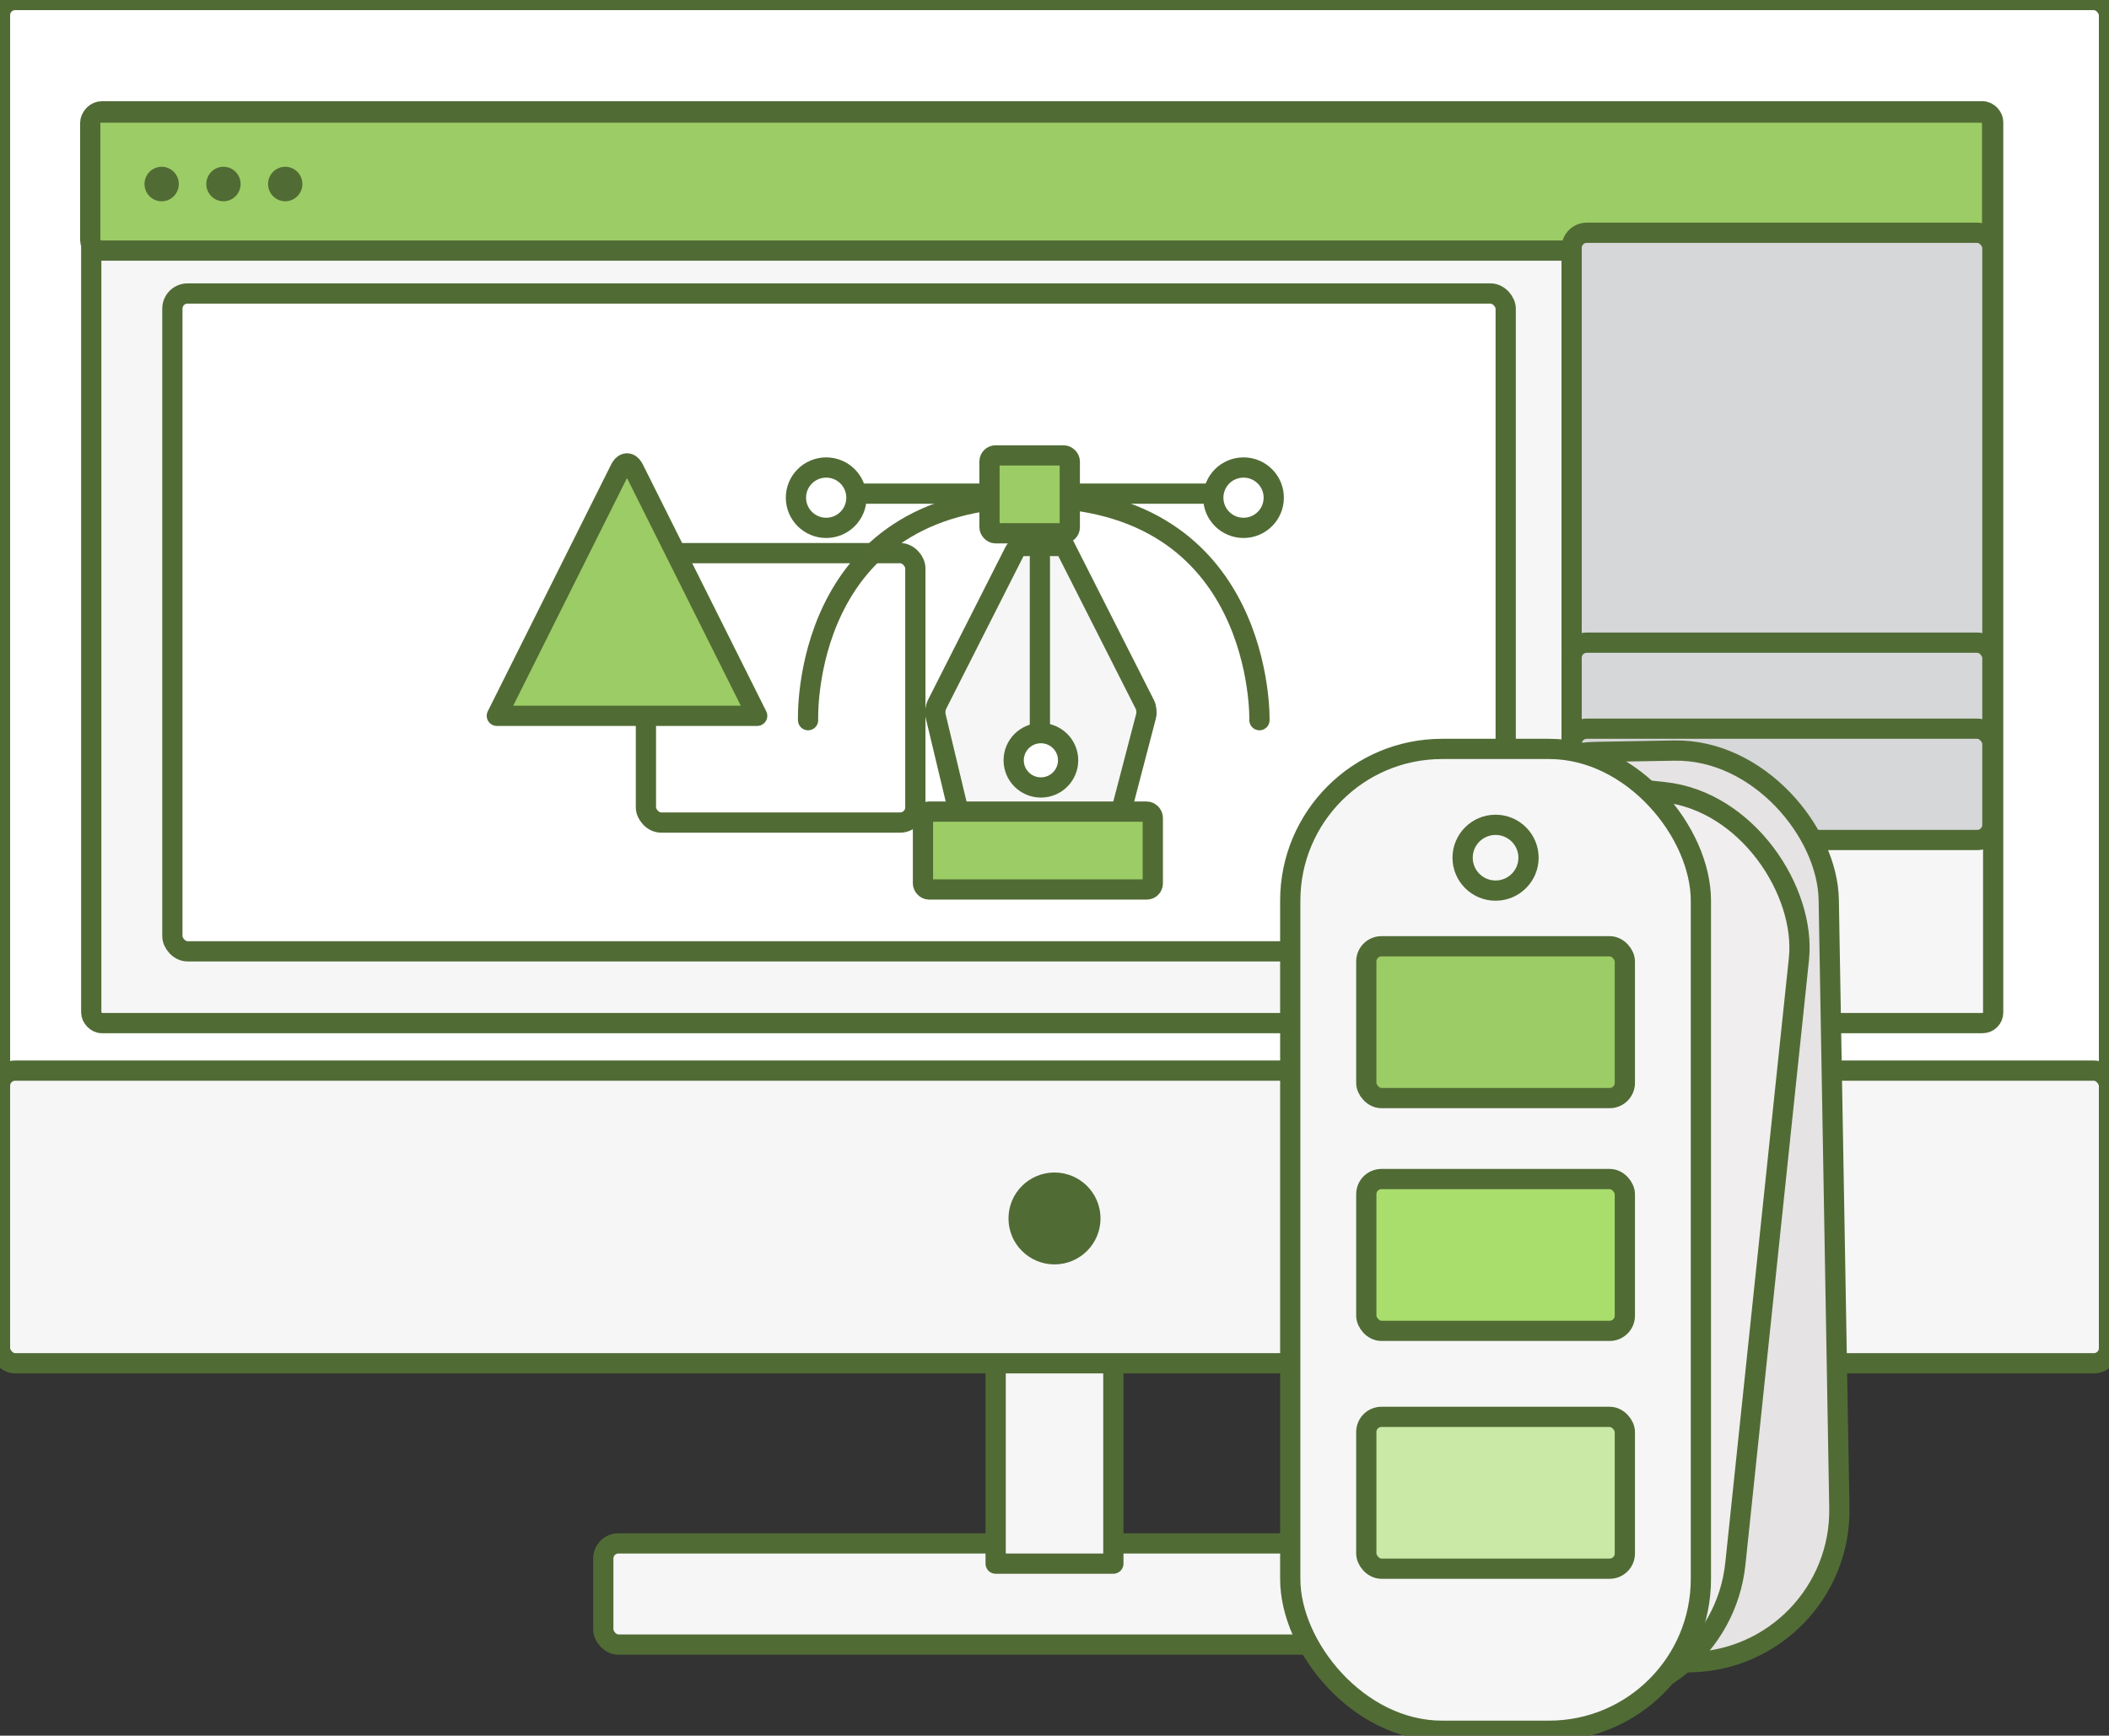 <?xml version="1.0" encoding="UTF-8" standalone="no"?>
<svg width="243px" height="200px" viewBox="0 0 243 200" version="1.1" xmlns="http://www.w3.org/2000/svg" xmlns:xlink="http://www.w3.org/1999/xlink">
    <rect x="0" y="0" width="243" height="200" fill="#333333" stroke="none"/>
    <!-- Generator: Sketch 3.6.1 (26313) - http://www.bohemiancoding.com/sketch -->
    <title>Group 3</title>
    <desc>Created with Sketch.</desc>
    <defs></defs>
    <g id="Page-1" stroke="none" stroke-width="1" fill="none" fill-rule="evenodd">
        <g id="UX-Hires-Overview" transform="translate(-686, -1608)">
            <g id="Group-23" transform="translate(96, 1513)">
                <g id="Group-22" transform="translate(590, 95)">
                    <g id="Group-3">
                        <g id="Group-2" transform="translate(69.512, 149.271)" stroke="#516B35" stroke-width="2.332" fill="#F6F6F6" stroke-linecap="round" stroke-linejoin="round">
                            <rect id="Rectangle-65" x="0" y="28.571" width="103.976" height="11.662" rx="1.749"></rect>
                            <rect id="Rectangle-59" x="45.207" y="0" width="13.562" height="30.904"></rect>
                        </g>
                        <rect id="Rectangle-57" stroke="#516B35" stroke-width="2.332" stroke-linecap="round" stroke-linejoin="round" fill="#FFFFFF" x="0" y="0" width="243" height="156.945" rx="1.749"></rect>
                        <rect id="Rectangle-57" stroke="#516B35" stroke-width="2.332" stroke-linecap="round" stroke-linejoin="round" fill="#F6F6F6" x="0" y="123.367" width="243" height="33.724" rx="1.749"></rect>
                        <ellipse id="Oval-22" stroke="#516B35" stroke-width="2.332" stroke-linecap="round" stroke-linejoin="round" fill="#516B35" cx="121.5" cy="140.401" rx="4.136" ry="4.129"></ellipse>
                        <rect id="Rectangle-54" stroke="#516B35" stroke-width="2.332" stroke-linecap="round" stroke-linejoin="round" fill="#F6F6F6" x="10.514" y="12.828" width="219.14" height="105.062" rx="1.224"></rect>
                        <rect id="Rectangle-54" stroke="#516B35" stroke-width="2.332" stroke-linecap="round" stroke-linejoin="round" fill="#9CCC65" x="10.396" y="12.971" width="219.14" height="15.901" rx="1.224"></rect>
                        <ellipse id="Oval-19" fill="#516B35" cx="18.627" cy="21.205" rx="1.977" ry="1.988"></ellipse>
                        <ellipse id="Oval-19-Copy" fill="#516B35" cx="25.746" cy="21.205" rx="1.977" ry="1.988"></ellipse>
                        <ellipse id="Oval-19-Copy-2" fill="#516B35" cx="32.864" cy="21.205" rx="1.977" ry="1.988"></ellipse>
                        <rect id="Rectangle-113" stroke="#516B35" stroke-width="2.332" stroke-linecap="round" stroke-linejoin="round" fill="#FFFFFF" x="19.861" y="33.819" width="153.627" height="75.802" rx="1.749"></rect>
                        <g id="Group-7" transform="translate(57.245, 52.478)" stroke-linecap="round" stroke-width="2.332">
                            <g id="Group-2" stroke="#516B35" stroke-linejoin="round">
                                <rect id="Rectangle-91" fill="#FFFFFF" x="17.178" y="11.258" width="31.043" height="31.045" rx="1.749"></rect>
                                <path d="M14.213,1.571 C14.647,0.703 15.347,0.698 15.784,1.571 L29.997,30.005 L0,30.005 L14.213,1.571 Z" id="Triangle-9" fill="#9CCC65"></path>
                            </g>
                            <g id="Group-5" transform="translate(34.464, 0)">
                                <path d="M1.398,30.507 C1.398,30.507 0.441,4.87 27.242,4.87 C54.043,4.87 53.405,30.507 53.405,30.507" id="Path-129" stroke="#526B35" stroke-linejoin="round"></path>
                                <g id="Group" stroke="#516B35">
                                    <path d="M3.484,4.401 L50.706,4.401" id="Path-130"></path>
                                    <ellipse id="Oval-16-Copy" stroke-linejoin="round" fill="#FFFFFF" cx="51.57" cy="4.87" rx="3.484" ry="3.478"></ellipse>
                                    <ellipse id="Oval-16" stroke-linejoin="round" fill="#FFFFFF" cx="3.484" cy="4.87" rx="3.484" ry="3.478"></ellipse>
                                    <rect id="Rectangle-53" stroke-linejoin="round" fill="#9CCC65" x="22.301" y="0" width="9.253" height="8.973" rx="0.7"></rect>
                                </g>
                                <g id="Group-4" transform="translate(14.635, 10.435)" stroke="#516B35">
                                    <path d="M10.552,0.629 C10.728,0.282 11.179,6.0109665e-09 11.571,5.55184164e-09 L16.313,0 L25.568,18.272 C25.744,18.619 25.808,19.203 25.71,19.58 L22.104,33.391 L4.765,33.391 L1.46,19.58 C1.37,19.205 1.44,18.619 1.616,18.272 L10.552,0.629 Z" id="Polygon-1" stroke-linejoin="round" fill="#F6F6F6"></path>
                                    <rect id="Rectangle-52" stroke-linejoin="round" fill="#9CCC65" x="0" y="30.609" width="26.482" height="8.973" rx="0.7"></rect>
                                    <path d="M13.473,1.391 L13.473,26.067" id="Path-131"></path>
                                    <ellipse id="Oval-16-Copy-2" stroke-linejoin="round" fill="#FFFFFF" cx="13.589" cy="24.696" rx="3.136" ry="3.13"></ellipse>
                                </g>
                            </g>
                        </g>
                        <rect id="Rectangle-98" stroke="#516B35" stroke-width="2.332" stroke-linecap="round" stroke-linejoin="round" fill="#D6D7D9" x="181.082" y="26.822" width="48.483" height="50.146" rx="1.749"></rect>
                        <rect id="Rectangle-98-Copy-5" stroke="#516B35" stroke-width="2.332" stroke-linecap="round" stroke-linejoin="round" fill="#D6D7D9" x="181.082" y="74.052" width="48.483" height="12.828" rx="1.749"></rect>
                        <rect id="Rectangle-98-Copy-5" stroke="#516B35" stroke-width="2.332" stroke-linecap="round" stroke-linejoin="round" fill="#D6D7D9" x="181.082" y="83.965" width="48.483" height="12.828" rx="1.749"></rect>
                        <g id="Group-21" transform="translate(141.653, 85.714)" stroke="#516B35" stroke-width="2.332" stroke-linecap="round" stroke-linejoin="round">
                            <rect id="Rectangle-114" fill="#E5E3E3" transform="translate(47.701, 53.378) rotate(-1) translate(-47.701, -53.378) " x="25.731" y="0.844" width="43.94" height="105.068" rx="17.493"></rect>
                            <rect id="Rectangle-114" fill="#F0EEEE" transform="translate(40.108, 57.337) rotate(6) translate(-40.108, -57.337) " x="18.138" y="4.803" width="43.94" height="105.068" rx="17.493"></rect>
                            <rect id="Rectangle-114" fill="#F6F6F6" x="7.01" y="0.583" width="47.315" height="113.137" rx="17.493"></rect>
                            <ellipse id="Oval-61" cx="30.667" cy="13.12" rx="3.797" ry="3.79"></ellipse>
                            <rect id="Rectangle-115" fill="#9CCC65" x="15.772" y="23.324" width="29.791" height="17.493" rx="1.749"></rect>
                            <rect id="Rectangle-115-Copy" fill="#A9DE6D" x="15.772" y="50.146" width="29.791" height="17.493" rx="1.749"></rect>
                            <rect id="Rectangle-115-Copy-2" fill="#CAE9A6" x="15.772" y="77.551" width="29.791" height="17.493" rx="1.749"></rect>
                        </g>
                    </g>
                </g>
            </g>
        </g>
    </g>
</svg>